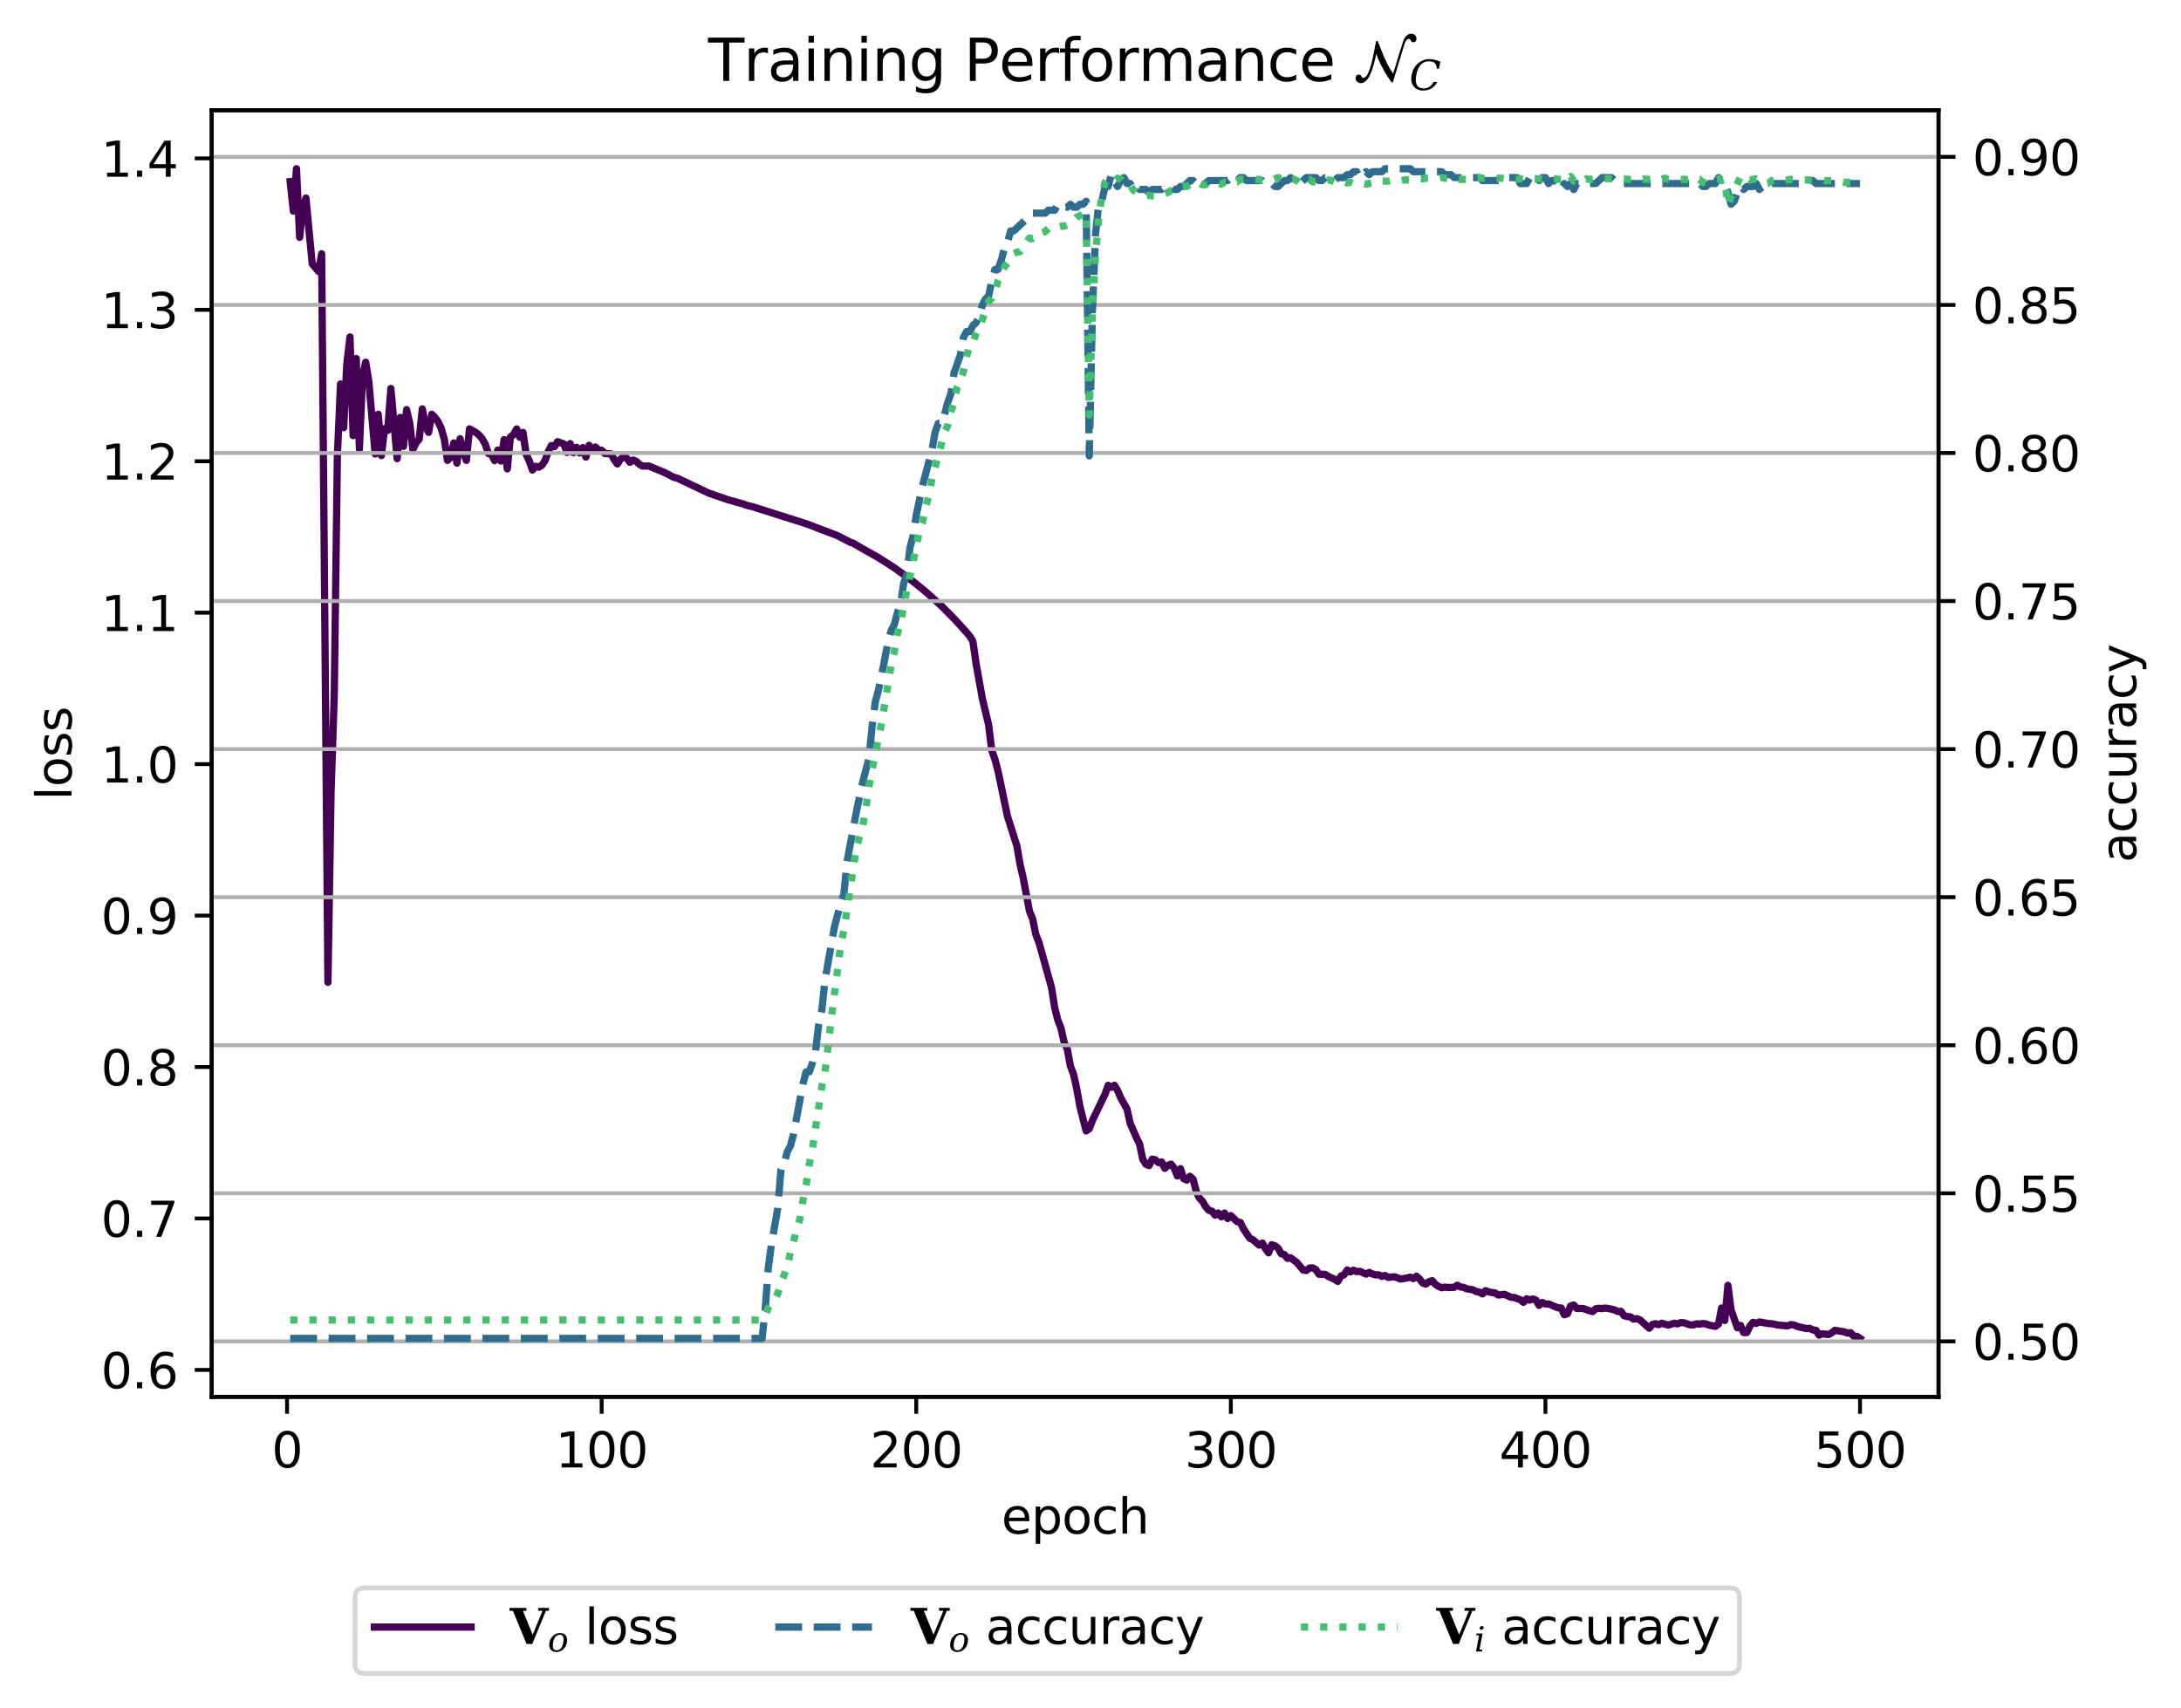 <?xml version="1.0" encoding="utf-8" standalone="no"?>
<!DOCTYPE svg PUBLIC "-//W3C//DTD SVG 1.1//EN"
  "http://www.w3.org/Graphics/SVG/1.1/DTD/svg11.dtd">
<svg xmlns:xlink="http://www.w3.org/1999/xlink" width="451.045pt" height="353.32pt" viewBox="0 0 451.045 353.32" xmlns="http://www.w3.org/2000/svg" version="1.1">
 <defs>
  <style type="text/css">*{stroke-linejoin: round; stroke-linecap: butt}</style>
 </defs>
 <g id="figure_1">
  <g id="patch_1">
   <path d="M 0 353.32 
L 451.045 353.32 
L 451.045 -0 
L 0 -0 
z
" style="fill: #ffffff"/>
  </g>
  <g id="axes_1">
   <g id="patch_2">
    <path d="M 43.781 288.912 
L 400.901 288.912 
L 400.901 22.8 
L 43.781 22.8 
z
" style="fill: #ffffff"/>
   </g>
   <g id="matplotlib.axis_1">
    <g id="xtick_1">
     <g id="line2d_1">
      <defs>
       <path id="mbaf40a5393" d="M 0 0 
L 0 3.5 
" style="stroke: #000000; stroke-width: 0.8"/>
      </defs>
      <g>
       <use xlink:href="#mbaf40a5393" x="59.363" y="288.912" style="stroke: #000000; stroke-width: 0.8"/>
      </g>
     </g>
     <g id="text_1">
      <!-- 0 -->
      <g transform="translate(56.182 303.51) scale(0.1 -0.1)">
       <defs>
        <path id="DejaVuSans-30" d="M 2034 4250 
Q 1547 4250 1301 3770 
Q 1056 3291 1056 2328 
Q 1056 1369 1301 889 
Q 1547 409 2034 409 
Q 2525 409 2770 889 
Q 3016 1369 3016 2328 
Q 3016 3291 2770 3770 
Q 2525 4250 2034 4250 
z
M 2034 4750 
Q 2819 4750 3233 4129 
Q 3647 3509 3647 2328 
Q 3647 1150 3233 529 
Q 2819 -91 2034 -91 
Q 1250 -91 836 529 
Q 422 1150 422 2328 
Q 422 3509 836 4129 
Q 1250 4750 2034 4750 
z
" transform="scale(0.016)"/>
       </defs>
       <use xlink:href="#DejaVuSans-30"/>
      </g>
     </g>
    </g>
    <g id="xtick_2">
     <g id="line2d_2">
      <g>
       <use xlink:href="#mbaf40a5393" x="124.424" y="288.912" style="stroke: #000000; stroke-width: 0.8"/>
      </g>
     </g>
     <g id="text_2">
      <!-- 100 -->
      <g transform="translate(114.881 303.51) scale(0.1 -0.1)">
       <defs>
        <path id="DejaVuSans-31" d="M 794 531 
L 1825 531 
L 1825 4091 
L 703 3866 
L 703 4441 
L 1819 4666 
L 2450 4666 
L 2450 531 
L 3481 531 
L 3481 0 
L 794 0 
L 794 531 
z
" transform="scale(0.016)"/>
       </defs>
       <use xlink:href="#DejaVuSans-31"/>
       <use xlink:href="#DejaVuSans-30" x="63.623"/>
       <use xlink:href="#DejaVuSans-30" x="127.246"/>
      </g>
     </g>
    </g>
    <g id="xtick_3">
     <g id="line2d_3">
      <g>
       <use xlink:href="#mbaf40a5393" x="189.485" y="288.912" style="stroke: #000000; stroke-width: 0.8"/>
      </g>
     </g>
     <g id="text_3">
      <!-- 200 -->
      <g transform="translate(179.942 303.51) scale(0.1 -0.1)">
       <defs>
        <path id="DejaVuSans-32" d="M 1228 531 
L 3431 531 
L 3431 0 
L 469 0 
L 469 531 
Q 828 903 1448 1529 
Q 2069 2156 2228 2338 
Q 2531 2678 2651 2914 
Q 2772 3150 2772 3378 
Q 2772 3750 2511 3984 
Q 2250 4219 1831 4219 
Q 1534 4219 1204 4116 
Q 875 4013 500 3803 
L 500 4441 
Q 881 4594 1212 4672 
Q 1544 4750 1819 4750 
Q 2544 4750 2975 4387 
Q 3406 4025 3406 3419 
Q 3406 3131 3298 2873 
Q 3191 2616 2906 2266 
Q 2828 2175 2409 1742 
Q 1991 1309 1228 531 
z
" transform="scale(0.016)"/>
       </defs>
       <use xlink:href="#DejaVuSans-32"/>
       <use xlink:href="#DejaVuSans-30" x="63.623"/>
       <use xlink:href="#DejaVuSans-30" x="127.246"/>
      </g>
     </g>
    </g>
    <g id="xtick_4">
     <g id="line2d_4">
      <g>
       <use xlink:href="#mbaf40a5393" x="254.546" y="288.912" style="stroke: #000000; stroke-width: 0.8"/>
      </g>
     </g>
     <g id="text_4">
      <!-- 300 -->
      <g transform="translate(245.003 303.51) scale(0.1 -0.1)">
       <defs>
        <path id="DejaVuSans-33" d="M 2597 2516 
Q 3050 2419 3304 2112 
Q 3559 1806 3559 1356 
Q 3559 666 3084 287 
Q 2609 -91 1734 -91 
Q 1441 -91 1130 -33 
Q 819 25 488 141 
L 488 750 
Q 750 597 1062 519 
Q 1375 441 1716 441 
Q 2309 441 2620 675 
Q 2931 909 2931 1356 
Q 2931 1769 2642 2001 
Q 2353 2234 1838 2234 
L 1294 2234 
L 1294 2753 
L 1863 2753 
Q 2328 2753 2575 2939 
Q 2822 3125 2822 3475 
Q 2822 3834 2567 4026 
Q 2313 4219 1838 4219 
Q 1578 4219 1281 4162 
Q 984 4106 628 3988 
L 628 4550 
Q 988 4650 1302 4700 
Q 1616 4750 1894 4750 
Q 2613 4750 3031 4423 
Q 3450 4097 3450 3541 
Q 3450 3153 3228 2886 
Q 3006 2619 2597 2516 
z
" transform="scale(0.016)"/>
       </defs>
       <use xlink:href="#DejaVuSans-33"/>
       <use xlink:href="#DejaVuSans-30" x="63.623"/>
       <use xlink:href="#DejaVuSans-30" x="127.246"/>
      </g>
     </g>
    </g>
    <g id="xtick_5">
     <g id="line2d_5">
      <g>
       <use xlink:href="#mbaf40a5393" x="319.607" y="288.912" style="stroke: #000000; stroke-width: 0.8"/>
      </g>
     </g>
     <g id="text_5">
      <!-- 400 -->
      <g transform="translate(310.064 303.51) scale(0.1 -0.1)">
       <defs>
        <path id="DejaVuSans-34" d="M 2419 4116 
L 825 1625 
L 2419 1625 
L 2419 4116 
z
M 2253 4666 
L 3047 4666 
L 3047 1625 
L 3713 1625 
L 3713 1100 
L 3047 1100 
L 3047 0 
L 2419 0 
L 2419 1100 
L 313 1100 
L 313 1709 
L 2253 4666 
z
" transform="scale(0.016)"/>
       </defs>
       <use xlink:href="#DejaVuSans-34"/>
       <use xlink:href="#DejaVuSans-30" x="63.623"/>
       <use xlink:href="#DejaVuSans-30" x="127.246"/>
      </g>
     </g>
    </g>
    <g id="xtick_6">
     <g id="line2d_6">
      <g>
       <use xlink:href="#mbaf40a5393" x="384.669" y="288.912" style="stroke: #000000; stroke-width: 0.8"/>
      </g>
     </g>
     <g id="text_6">
      <!-- 500 -->
      <g transform="translate(375.125 303.51) scale(0.1 -0.1)">
       <defs>
        <path id="DejaVuSans-35" d="M 691 4666 
L 3169 4666 
L 3169 4134 
L 1269 4134 
L 1269 2991 
Q 1406 3038 1543 3061 
Q 1681 3084 1819 3084 
Q 2600 3084 3056 2656 
Q 3513 2228 3513 1497 
Q 3513 744 3044 326 
Q 2575 -91 1722 -91 
Q 1428 -91 1123 -41 
Q 819 9 494 109 
L 494 744 
Q 775 591 1075 516 
Q 1375 441 1709 441 
Q 2250 441 2565 725 
Q 2881 1009 2881 1497 
Q 2881 1984 2565 2268 
Q 2250 2553 1709 2553 
Q 1456 2553 1204 2497 
Q 953 2441 691 2322 
L 691 4666 
z
" transform="scale(0.016)"/>
       </defs>
       <use xlink:href="#DejaVuSans-35"/>
       <use xlink:href="#DejaVuSans-30" x="63.623"/>
       <use xlink:href="#DejaVuSans-30" x="127.246"/>
      </g>
     </g>
    </g>
    <g id="text_7">
     <!-- epoch -->
     <g transform="translate(207.113 317.189) scale(0.1 -0.1)">
      <defs>
       <path id="DejaVuSans-65" d="M 3597 1894 
L 3597 1613 
L 953 1613 
Q 991 1019 1311 708 
Q 1631 397 2203 397 
Q 2534 397 2845 478 
Q 3156 559 3463 722 
L 3463 178 
Q 3153 47 2828 -22 
Q 2503 -91 2169 -91 
Q 1331 -91 842 396 
Q 353 884 353 1716 
Q 353 2575 817 3079 
Q 1281 3584 2069 3584 
Q 2775 3584 3186 3129 
Q 3597 2675 3597 1894 
z
M 3022 2063 
Q 3016 2534 2758 2815 
Q 2500 3097 2075 3097 
Q 1594 3097 1305 2825 
Q 1016 2553 972 2059 
L 3022 2063 
z
" transform="scale(0.016)"/>
       <path id="DejaVuSans-70" d="M 1159 525 
L 1159 -1331 
L 581 -1331 
L 581 3500 
L 1159 3500 
L 1159 2969 
Q 1341 3281 1617 3432 
Q 1894 3584 2278 3584 
Q 2916 3584 3314 3078 
Q 3713 2572 3713 1747 
Q 3713 922 3314 415 
Q 2916 -91 2278 -91 
Q 1894 -91 1617 61 
Q 1341 213 1159 525 
z
M 3116 1747 
Q 3116 2381 2855 2742 
Q 2594 3103 2138 3103 
Q 1681 3103 1420 2742 
Q 1159 2381 1159 1747 
Q 1159 1113 1420 752 
Q 1681 391 2138 391 
Q 2594 391 2855 752 
Q 3116 1113 3116 1747 
z
" transform="scale(0.016)"/>
       <path id="DejaVuSans-6f" d="M 1959 3097 
Q 1497 3097 1228 2736 
Q 959 2375 959 1747 
Q 959 1119 1226 758 
Q 1494 397 1959 397 
Q 2419 397 2687 759 
Q 2956 1122 2956 1747 
Q 2956 2369 2687 2733 
Q 2419 3097 1959 3097 
z
M 1959 3584 
Q 2709 3584 3137 3096 
Q 3566 2609 3566 1747 
Q 3566 888 3137 398 
Q 2709 -91 1959 -91 
Q 1206 -91 779 398 
Q 353 888 353 1747 
Q 353 2609 779 3096 
Q 1206 3584 1959 3584 
z
" transform="scale(0.016)"/>
       <path id="DejaVuSans-63" d="M 3122 3366 
L 3122 2828 
Q 2878 2963 2633 3030 
Q 2388 3097 2138 3097 
Q 1578 3097 1268 2742 
Q 959 2388 959 1747 
Q 959 1106 1268 751 
Q 1578 397 2138 397 
Q 2388 397 2633 464 
Q 2878 531 3122 666 
L 3122 134 
Q 2881 22 2623 -34 
Q 2366 -91 2075 -91 
Q 1284 -91 818 406 
Q 353 903 353 1747 
Q 353 2603 823 3093 
Q 1294 3584 2113 3584 
Q 2378 3584 2631 3529 
Q 2884 3475 3122 3366 
z
" transform="scale(0.016)"/>
       <path id="DejaVuSans-68" d="M 3513 2113 
L 3513 0 
L 2938 0 
L 2938 2094 
Q 2938 2591 2744 2837 
Q 2550 3084 2163 3084 
Q 1697 3084 1428 2787 
Q 1159 2491 1159 1978 
L 1159 0 
L 581 0 
L 581 4863 
L 1159 4863 
L 1159 2956 
Q 1366 3272 1645 3428 
Q 1925 3584 2291 3584 
Q 2894 3584 3203 3211 
Q 3513 2838 3513 2113 
z
" transform="scale(0.016)"/>
      </defs>
      <use xlink:href="#DejaVuSans-65"/>
      <use xlink:href="#DejaVuSans-70" x="61.523"/>
      <use xlink:href="#DejaVuSans-6f" x="125"/>
      <use xlink:href="#DejaVuSans-63" x="186.182"/>
      <use xlink:href="#DejaVuSans-68" x="241.162"/>
     </g>
    </g>
   </g>
   <g id="matplotlib.axis_2">
    <g id="ytick_1">
     <g id="line2d_7">
      <defs>
       <path id="m3d842f8df8" d="M 0 0 
L -3.5 0 
" style="stroke: #000000; stroke-width: 0.8"/>
      </defs>
      <g>
       <use xlink:href="#m3d842f8df8" x="43.781" y="283.332" style="stroke: #000000; stroke-width: 0.8"/>
      </g>
     </g>
     <g id="text_8">
      <!-- 0.6 -->
      <g transform="translate(20.878 287.132) scale(0.1 -0.1)">
       <defs>
        <path id="DejaVuSans-2e" d="M 684 794 
L 1344 794 
L 1344 0 
L 684 0 
L 684 794 
z
" transform="scale(0.016)"/>
        <path id="DejaVuSans-36" d="M 2113 2584 
Q 1688 2584 1439 2293 
Q 1191 2003 1191 1497 
Q 1191 994 1439 701 
Q 1688 409 2113 409 
Q 2538 409 2786 701 
Q 3034 994 3034 1497 
Q 3034 2003 2786 2293 
Q 2538 2584 2113 2584 
z
M 3366 4563 
L 3366 3988 
Q 3128 4100 2886 4159 
Q 2644 4219 2406 4219 
Q 1781 4219 1451 3797 
Q 1122 3375 1075 2522 
Q 1259 2794 1537 2939 
Q 1816 3084 2150 3084 
Q 2853 3084 3261 2657 
Q 3669 2231 3669 1497 
Q 3669 778 3244 343 
Q 2819 -91 2113 -91 
Q 1303 -91 875 529 
Q 447 1150 447 2328 
Q 447 3434 972 4092 
Q 1497 4750 2381 4750 
Q 2619 4750 2861 4703 
Q 3103 4656 3366 4563 
z
" transform="scale(0.016)"/>
       </defs>
       <use xlink:href="#DejaVuSans-30"/>
       <use xlink:href="#DejaVuSans-2e" x="63.623"/>
       <use xlink:href="#DejaVuSans-36" x="95.41"/>
      </g>
     </g>
    </g>
    <g id="ytick_2">
     <g id="line2d_8">
      <g>
       <use xlink:href="#m3d842f8df8" x="43.781" y="252.01" style="stroke: #000000; stroke-width: 0.8"/>
      </g>
     </g>
     <g id="text_9">
      <!-- 0.7 -->
      <g transform="translate(20.878 255.809) scale(0.1 -0.1)">
       <defs>
        <path id="DejaVuSans-37" d="M 525 4666 
L 3525 4666 
L 3525 4397 
L 1831 0 
L 1172 0 
L 2766 4134 
L 525 4134 
L 525 4666 
z
" transform="scale(0.016)"/>
       </defs>
       <use xlink:href="#DejaVuSans-30"/>
       <use xlink:href="#DejaVuSans-2e" x="63.623"/>
       <use xlink:href="#DejaVuSans-37" x="95.41"/>
      </g>
     </g>
    </g>
    <g id="ytick_3">
     <g id="line2d_9">
      <g>
       <use xlink:href="#m3d842f8df8" x="43.781" y="220.688" style="stroke: #000000; stroke-width: 0.8"/>
      </g>
     </g>
     <g id="text_10">
      <!-- 0.8 -->
      <g transform="translate(20.878 224.487) scale(0.1 -0.1)">
       <defs>
        <path id="DejaVuSans-38" d="M 2034 2216 
Q 1584 2216 1326 1975 
Q 1069 1734 1069 1313 
Q 1069 891 1326 650 
Q 1584 409 2034 409 
Q 2484 409 2743 651 
Q 3003 894 3003 1313 
Q 3003 1734 2745 1975 
Q 2488 2216 2034 2216 
z
M 1403 2484 
Q 997 2584 770 2862 
Q 544 3141 544 3541 
Q 544 4100 942 4425 
Q 1341 4750 2034 4750 
Q 2731 4750 3128 4425 
Q 3525 4100 3525 3541 
Q 3525 3141 3298 2862 
Q 3072 2584 2669 2484 
Q 3125 2378 3379 2068 
Q 3634 1759 3634 1313 
Q 3634 634 3220 271 
Q 2806 -91 2034 -91 
Q 1263 -91 848 271 
Q 434 634 434 1313 
Q 434 1759 690 2068 
Q 947 2378 1403 2484 
z
M 1172 3481 
Q 1172 3119 1398 2916 
Q 1625 2713 2034 2713 
Q 2441 2713 2670 2916 
Q 2900 3119 2900 3481 
Q 2900 3844 2670 4047 
Q 2441 4250 2034 4250 
Q 1625 4250 1398 4047 
Q 1172 3844 1172 3481 
z
" transform="scale(0.016)"/>
       </defs>
       <use xlink:href="#DejaVuSans-30"/>
       <use xlink:href="#DejaVuSans-2e" x="63.623"/>
       <use xlink:href="#DejaVuSans-38" x="95.41"/>
      </g>
     </g>
    </g>
    <g id="ytick_4">
     <g id="line2d_10">
      <g>
       <use xlink:href="#m3d842f8df8" x="43.781" y="189.365" style="stroke: #000000; stroke-width: 0.8"/>
      </g>
     </g>
     <g id="text_11">
      <!-- 0.9 -->
      <g transform="translate(20.878 193.164) scale(0.1 -0.1)">
       <defs>
        <path id="DejaVuSans-39" d="M 703 97 
L 703 672 
Q 941 559 1184 500 
Q 1428 441 1663 441 
Q 2288 441 2617 861 
Q 2947 1281 2994 2138 
Q 2813 1869 2534 1725 
Q 2256 1581 1919 1581 
Q 1219 1581 811 2004 
Q 403 2428 403 3163 
Q 403 3881 828 4315 
Q 1253 4750 1959 4750 
Q 2769 4750 3195 4129 
Q 3622 3509 3622 2328 
Q 3622 1225 3098 567 
Q 2575 -91 1691 -91 
Q 1453 -91 1209 -44 
Q 966 3 703 97 
z
M 1959 2075 
Q 2384 2075 2632 2365 
Q 2881 2656 2881 3163 
Q 2881 3666 2632 3958 
Q 2384 4250 1959 4250 
Q 1534 4250 1286 3958 
Q 1038 3666 1038 3163 
Q 1038 2656 1286 2365 
Q 1534 2075 1959 2075 
z
" transform="scale(0.016)"/>
       </defs>
       <use xlink:href="#DejaVuSans-30"/>
       <use xlink:href="#DejaVuSans-2e" x="63.623"/>
       <use xlink:href="#DejaVuSans-39" x="95.41"/>
      </g>
     </g>
    </g>
    <g id="ytick_5">
     <g id="line2d_11">
      <g>
       <use xlink:href="#m3d842f8df8" x="43.781" y="158.043" style="stroke: #000000; stroke-width: 0.8"/>
      </g>
     </g>
     <g id="text_12">
      <!-- 1.0 -->
      <g transform="translate(20.878 161.842) scale(0.1 -0.1)">
       <use xlink:href="#DejaVuSans-31"/>
       <use xlink:href="#DejaVuSans-2e" x="63.623"/>
       <use xlink:href="#DejaVuSans-30" x="95.41"/>
      </g>
     </g>
    </g>
    <g id="ytick_6">
     <g id="line2d_12">
      <g>
       <use xlink:href="#m3d842f8df8" x="43.781" y="126.72" style="stroke: #000000; stroke-width: 0.8"/>
      </g>
     </g>
     <g id="text_13">
      <!-- 1.1 -->
      <g transform="translate(20.878 130.519) scale(0.1 -0.1)">
       <use xlink:href="#DejaVuSans-31"/>
       <use xlink:href="#DejaVuSans-2e" x="63.623"/>
       <use xlink:href="#DejaVuSans-31" x="95.41"/>
      </g>
     </g>
    </g>
    <g id="ytick_7">
     <g id="line2d_13">
      <g>
       <use xlink:href="#m3d842f8df8" x="43.781" y="95.398" style="stroke: #000000; stroke-width: 0.8"/>
      </g>
     </g>
     <g id="text_14">
      <!-- 1.2 -->
      <g transform="translate(20.878 99.197) scale(0.1 -0.1)">
       <use xlink:href="#DejaVuSans-31"/>
       <use xlink:href="#DejaVuSans-2e" x="63.623"/>
       <use xlink:href="#DejaVuSans-32" x="95.41"/>
      </g>
     </g>
    </g>
    <g id="ytick_8">
     <g id="line2d_14">
      <g>
       <use xlink:href="#m3d842f8df8" x="43.781" y="64.075" style="stroke: #000000; stroke-width: 0.8"/>
      </g>
     </g>
     <g id="text_15">
      <!-- 1.3 -->
      <g transform="translate(20.878 67.874) scale(0.1 -0.1)">
       <use xlink:href="#DejaVuSans-31"/>
       <use xlink:href="#DejaVuSans-2e" x="63.623"/>
       <use xlink:href="#DejaVuSans-33" x="95.41"/>
      </g>
     </g>
    </g>
    <g id="ytick_9">
     <g id="line2d_15">
      <g>
       <use xlink:href="#m3d842f8df8" x="43.781" y="32.753" style="stroke: #000000; stroke-width: 0.8"/>
      </g>
     </g>
     <g id="text_16">
      <!-- 1.4 -->
      <g transform="translate(20.878 36.552) scale(0.1 -0.1)">
       <use xlink:href="#DejaVuSans-31"/>
       <use xlink:href="#DejaVuSans-2e" x="63.623"/>
       <use xlink:href="#DejaVuSans-34" x="95.41"/>
      </g>
     </g>
    </g>
    <g id="text_17">
     <!-- loss -->
     <g transform="translate(14.798 165.514) rotate(-90) scale(0.1 -0.1)">
      <defs>
       <path id="DejaVuSans-6c" d="M 603 4863 
L 1178 4863 
L 1178 0 
L 603 0 
L 603 4863 
z
" transform="scale(0.016)"/>
       <path id="DejaVuSans-73" d="M 2834 3397 
L 2834 2853 
Q 2591 2978 2328 3040 
Q 2066 3103 1784 3103 
Q 1356 3103 1142 2972 
Q 928 2841 928 2578 
Q 928 2378 1081 2264 
Q 1234 2150 1697 2047 
L 1894 2003 
Q 2506 1872 2764 1633 
Q 3022 1394 3022 966 
Q 3022 478 2636 193 
Q 2250 -91 1575 -91 
Q 1294 -91 989 -36 
Q 684 19 347 128 
L 347 722 
Q 666 556 975 473 
Q 1284 391 1588 391 
Q 1994 391 2212 530 
Q 2431 669 2431 922 
Q 2431 1156 2273 1281 
Q 2116 1406 1581 1522 
L 1381 1569 
Q 847 1681 609 1914 
Q 372 2147 372 2553 
Q 372 3047 722 3315 
Q 1072 3584 1716 3584 
Q 2034 3584 2315 3537 
Q 2597 3491 2834 3397 
z
" transform="scale(0.016)"/>
      </defs>
      <use xlink:href="#DejaVuSans-6c"/>
      <use xlink:href="#DejaVuSans-6f" x="27.783"/>
      <use xlink:href="#DejaVuSans-73" x="88.965"/>
      <use xlink:href="#DejaVuSans-73" x="141.064"/>
     </g>
    </g>
   </g>
   <g id="line2d_16">
    <path d="M 60.014 37.566 
L 60.665 43.665 
L 61.315 34.896 
L 61.966 49.097 
L 62.616 43.256 
L 63.267 40.953 
L 64.568 54.556 
L 65.869 56.139 
L 66.52 52.485 
L 67.821 203.163 
L 68.472 163.58 
L 69.123 143.986 
L 69.773 94.175 
L 70.424 79.419 
L 71.074 88.457 
L 71.725 75.306 
L 72.376 69.691 
L 73.026 90.098 
L 73.677 74.161 
L 74.327 92.866 
L 74.978 77.72 
L 75.629 74.91 
L 76.279 78.868 
L 77.58 93.895 
L 78.231 85.676 
L 78.882 94.212 
L 79.532 88.634 
L 80.183 89.026 
L 80.834 80.347 
L 82.135 94.862 
L 82.785 86.328 
L 83.436 92.33 
L 84.087 84.724 
L 84.737 87.544 
L 85.388 92.988 
L 86.038 91.596 
L 86.689 90.846 
L 87.34 84.563 
L 87.99 88.237 
L 88.641 89.425 
L 89.291 85.685 
L 89.942 86.32 
L 90.593 87.21 
L 91.243 88.569 
L 91.894 90.901 
L 92.544 95.225 
L 93.195 94.549 
L 93.846 91.603 
L 94.496 95.786 
L 95.147 90.739 
L 95.798 93.486 
L 96.448 95.225 
L 97.099 88.697 
L 98.4 89.444 
L 99.051 89.967 
L 99.701 90.717 
L 100.352 91.861 
L 101.002 93.786 
L 101.653 94.034 
L 102.304 95.271 
L 102.954 93.071 
L 103.605 95.356 
L 104.255 90.923 
L 104.906 96.976 
L 105.557 90.377 
L 106.207 89.888 
L 106.858 88.716 
L 107.509 90.434 
L 108.159 89.436 
L 108.81 93.977 
L 109.46 95.31 
L 110.111 97.218 
L 110.762 96.434 
L 111.412 96.629 
L 112.063 96.227 
L 112.713 95.274 
L 113.364 93.439 
L 114.015 92.154 
L 114.665 92.373 
L 115.316 91.351 
L 116.617 91.817 
L 117.268 93.591 
L 117.918 91.742 
L 118.569 93.647 
L 119.22 92.514 
L 119.87 93.695 
L 120.521 92.576 
L 121.171 94.538 
L 121.822 92.112 
L 122.473 93.163 
L 123.123 92.46 
L 123.774 93.036 
L 124.424 93.126 
L 125.075 93.794 
L 126.376 93.877 
L 127.027 95.088 
L 127.677 95.957 
L 128.328 94.948 
L 128.979 94.485 
L 129.629 94.762 
L 130.28 95.615 
L 130.931 95.15 
L 131.581 95.405 
L 132.232 96.02 
L 132.882 96.392 
L 134.184 96.392 
L 137.437 97.726 
L 139.388 98.746 
L 140.039 98.879 
L 144.593 101.048 
L 146.545 101.975 
L 150.449 103.327 
L 152.401 103.872 
L 153.702 104.23 
L 154.352 104.49 
L 155.654 104.81 
L 166.714 108.313 
L 173.22 110.795 
L 175.823 112.147 
L 176.473 112.351 
L 177.774 113.138 
L 181.678 115.339 
L 184.931 117.424 
L 188.184 119.754 
L 191.437 122.379 
L 194.69 125.318 
L 197.293 127.934 
L 199.895 130.797 
L 200.546 131.562 
L 201.196 132.645 
L 201.847 137.17 
L 203.148 144.437 
L 204.449 149.895 
L 205.1 155.183 
L 205.751 157.021 
L 206.401 159.506 
L 208.353 168.816 
L 210.305 174.988 
L 210.956 178.771 
L 211.606 181.579 
L 212.907 188.467 
L 213.558 190.079 
L 214.209 193.26 
L 214.859 194.912 
L 217.462 204.238 
L 218.112 208.386 
L 218.763 210.985 
L 219.414 212.63 
L 220.064 215.562 
L 220.715 216.944 
L 221.365 220.498 
L 222.016 222.19 
L 222.667 225.137 
L 223.317 228.763 
L 224.618 233.907 
L 225.269 233.463 
L 225.92 231.742 
L 228.522 226.325 
L 229.173 224.474 
L 229.823 224.883 
L 230.474 224.462 
L 231.124 225.544 
L 231.775 227.068 
L 233.076 229.373 
L 233.727 232.33 
L 235.028 235.309 
L 235.679 236.638 
L 236.329 239.753 
L 236.98 240.806 
L 237.631 241.079 
L 238.281 239.744 
L 238.932 239.869 
L 239.582 240.457 
L 240.233 240.318 
L 240.884 241.65 
L 241.534 241.004 
L 242.185 240.778 
L 242.835 241.617 
L 243.486 243.211 
L 244.137 241.703 
L 244.787 243.789 
L 245.438 244.081 
L 246.089 243.289 
L 246.739 243.89 
L 247.39 246.404 
L 248.04 247.785 
L 248.691 248.464 
L 249.342 249.582 
L 249.992 250.339 
L 250.643 250.493 
L 251.293 251.333 
L 251.944 250.878 
L 252.595 251.68 
L 253.245 250.892 
L 253.896 252.026 
L 254.546 251.42 
L 255.848 252.674 
L 256.498 252.819 
L 257.149 254.141 
L 258.45 256.104 
L 259.101 256.399 
L 260.402 257.518 
L 261.053 257.09 
L 261.703 258.252 
L 262.354 259.123 
L 263.004 257.445 
L 263.655 257.655 
L 264.306 258.149 
L 264.956 259.294 
L 265.607 259.475 
L 266.257 260.261 
L 266.908 260.15 
L 268.209 261.126 
L 269.51 262.683 
L 270.161 262.762 
L 270.812 262.256 
L 271.462 262.231 
L 272.113 262.584 
L 272.764 263.536 
L 274.065 263.577 
L 274.715 263.998 
L 276.017 264.604 
L 276.667 265.033 
L 277.318 263.924 
L 277.968 263.649 
L 278.619 262.676 
L 279.27 263.057 
L 279.92 262.707 
L 280.571 263.003 
L 281.221 262.941 
L 282.523 263.52 
L 283.173 263.18 
L 283.824 263.491 
L 284.475 263.673 
L 285.125 263.668 
L 285.776 263.995 
L 286.426 263.79 
L 287.077 264.205 
L 288.378 264.065 
L 289.679 264.541 
L 290.981 264.309 
L 291.631 264.155 
L 292.282 264.452 
L 292.932 263.956 
L 293.583 264.54 
L 294.234 265.345 
L 294.884 265.589 
L 295.535 265.065 
L 296.186 264.877 
L 296.836 265.631 
L 297.487 266.051 
L 298.137 266.335 
L 298.788 266.207 
L 299.439 266.291 
L 300.74 266.249 
L 301.39 265.811 
L 302.041 266.184 
L 302.692 266.261 
L 303.342 266.568 
L 304.643 266.765 
L 305.294 267.133 
L 305.945 267.224 
L 306.595 267.608 
L 307.246 266.943 
L 307.897 267.217 
L 309.198 267.419 
L 309.848 267.837 
L 311.15 267.704 
L 312.451 268.301 
L 313.101 268.355 
L 314.403 268.808 
L 315.053 269.349 
L 315.704 268.628 
L 316.354 268.891 
L 317.005 268.658 
L 317.656 268.919 
L 318.306 269.986 
L 318.957 269.392 
L 319.607 269.708 
L 320.258 269.695 
L 322.21 270.493 
L 322.861 270.521 
L 323.511 271.919 
L 324.162 271.7 
L 324.812 270.107 
L 325.463 269.924 
L 326.114 270.626 
L 327.415 270.627 
L 328.716 271.107 
L 329.367 271.262 
L 330.017 270.684 
L 330.668 270.586 
L 331.318 270.652 
L 331.969 270.534 
L 333.27 270.757 
L 333.921 270.934 
L 334.572 271.258 
L 335.222 271.215 
L 335.873 272.122 
L 336.523 272.298 
L 337.174 272.348 
L 337.825 272.824 
L 338.475 272.735 
L 339.126 272.962 
L 341.078 274.707 
L 341.728 273.926 
L 342.379 273.776 
L 343.029 273.977 
L 343.68 273.679 
L 344.981 274.071 
L 346.283 273.678 
L 346.933 273.813 
L 347.584 273.543 
L 348.234 273.575 
L 349.536 274.025 
L 350.186 274.031 
L 350.837 273.797 
L 351.487 273.862 
L 352.138 273.737 
L 352.789 273.825 
L 353.439 274.063 
L 354.74 274.325 
L 355.391 273.864 
L 356.042 270.517 
L 356.692 273.109 
L 357.343 265.832 
L 357.993 270.909 
L 359.295 274.606 
L 359.945 274.129 
L 360.596 275.609 
L 361.247 275.612 
L 361.897 274.281 
L 362.548 273.498 
L 363.198 273.708 
L 363.849 273.416 
L 365.801 273.755 
L 366.451 273.779 
L 367.753 274.065 
L 369.704 274.22 
L 370.355 273.967 
L 371.006 274.033 
L 371.656 274.347 
L 373.608 274.781 
L 374.259 274.736 
L 374.909 275.071 
L 375.56 275.14 
L 376.211 276.14 
L 376.861 275.865 
L 378.162 276.017 
L 378.813 275.671 
L 379.464 275.143 
L 381.415 275.465 
L 382.066 275.718 
L 382.717 275.644 
L 383.367 276.366 
L 384.018 276.388 
L 384.669 276.816 
L 384.669 276.816 
" clip-path="url(#p61f1bbc1a5)" style="fill: none; stroke: #440154; stroke-width: 1.5; stroke-linecap: square"/>
   </g>
   <g id="patch_3">
    <path d="M 43.781 288.912 
L 43.781 22.8 
" style="fill: none; stroke: #000000; stroke-width: 0.8; stroke-linejoin: miter; stroke-linecap: square"/>
   </g>
   <g id="patch_4">
    <path d="M 400.901 288.912 
L 400.901 22.8 
" style="fill: none; stroke: #000000; stroke-width: 0.8; stroke-linejoin: miter; stroke-linecap: square"/>
   </g>
   <g id="patch_5">
    <path d="M 43.781 288.912 
L 400.901 288.912 
" style="fill: none; stroke: #000000; stroke-width: 0.8; stroke-linejoin: miter; stroke-linecap: square"/>
   </g>
   <g id="patch_6">
    <path d="M 43.781 22.8 
L 400.901 22.8 
" style="fill: none; stroke: #000000; stroke-width: 0.8; stroke-linejoin: miter; stroke-linecap: square"/>
   </g>
   <g id="text_18">
    <!-- Training Performance $\mathcal{N}_C$ -->
    <g transform="translate(146.441 16.8) scale(0.12 -0.12)">
     <defs>
      <path id="DejaVuSans-54" d="M -19 4666 
L 3928 4666 
L 3928 4134 
L 2272 4134 
L 2272 0 
L 1638 0 
L 1638 4134 
L -19 4134 
L -19 4666 
z
" transform="scale(0.016)"/>
      <path id="DejaVuSans-72" d="M 2631 2963 
Q 2534 3019 2420 3045 
Q 2306 3072 2169 3072 
Q 1681 3072 1420 2755 
Q 1159 2438 1159 1844 
L 1159 0 
L 581 0 
L 581 3500 
L 1159 3500 
L 1159 2956 
Q 1341 3275 1631 3429 
Q 1922 3584 2338 3584 
Q 2397 3584 2469 3576 
Q 2541 3569 2628 3553 
L 2631 2963 
z
" transform="scale(0.016)"/>
      <path id="DejaVuSans-61" d="M 2194 1759 
Q 1497 1759 1228 1600 
Q 959 1441 959 1056 
Q 959 750 1161 570 
Q 1363 391 1709 391 
Q 2188 391 2477 730 
Q 2766 1069 2766 1631 
L 2766 1759 
L 2194 1759 
z
M 3341 1997 
L 3341 0 
L 2766 0 
L 2766 531 
Q 2569 213 2275 61 
Q 1981 -91 1556 -91 
Q 1019 -91 701 211 
Q 384 513 384 1019 
Q 384 1609 779 1909 
Q 1175 2209 1959 2209 
L 2766 2209 
L 2766 2266 
Q 2766 2663 2505 2880 
Q 2244 3097 1772 3097 
Q 1472 3097 1187 3025 
Q 903 2953 641 2809 
L 641 3341 
Q 956 3463 1253 3523 
Q 1550 3584 1831 3584 
Q 2591 3584 2966 3190 
Q 3341 2797 3341 1997 
z
" transform="scale(0.016)"/>
      <path id="DejaVuSans-69" d="M 603 3500 
L 1178 3500 
L 1178 0 
L 603 0 
L 603 3500 
z
M 603 4863 
L 1178 4863 
L 1178 4134 
L 603 4134 
L 603 4863 
z
" transform="scale(0.016)"/>
      <path id="DejaVuSans-6e" d="M 3513 2113 
L 3513 0 
L 2938 0 
L 2938 2094 
Q 2938 2591 2744 2837 
Q 2550 3084 2163 3084 
Q 1697 3084 1428 2787 
Q 1159 2491 1159 1978 
L 1159 0 
L 581 0 
L 581 3500 
L 1159 3500 
L 1159 2956 
Q 1366 3272 1645 3428 
Q 1925 3584 2291 3584 
Q 2894 3584 3203 3211 
Q 3513 2838 3513 2113 
z
" transform="scale(0.016)"/>
      <path id="DejaVuSans-67" d="M 2906 1791 
Q 2906 2416 2648 2759 
Q 2391 3103 1925 3103 
Q 1463 3103 1205 2759 
Q 947 2416 947 1791 
Q 947 1169 1205 825 
Q 1463 481 1925 481 
Q 2391 481 2648 825 
Q 2906 1169 2906 1791 
z
M 3481 434 
Q 3481 -459 3084 -895 
Q 2688 -1331 1869 -1331 
Q 1566 -1331 1297 -1286 
Q 1028 -1241 775 -1147 
L 775 -588 
Q 1028 -725 1275 -790 
Q 1522 -856 1778 -856 
Q 2344 -856 2625 -561 
Q 2906 -266 2906 331 
L 2906 616 
Q 2728 306 2450 153 
Q 2172 0 1784 0 
Q 1141 0 747 490 
Q 353 981 353 1791 
Q 353 2603 747 3093 
Q 1141 3584 1784 3584 
Q 2172 3584 2450 3431 
Q 2728 3278 2906 2969 
L 2906 3500 
L 3481 3500 
L 3481 434 
z
" transform="scale(0.016)"/>
      <path id="DejaVuSans-20" transform="scale(0.016)"/>
      <path id="DejaVuSans-50" d="M 1259 4147 
L 1259 2394 
L 2053 2394 
Q 2494 2394 2734 2622 
Q 2975 2850 2975 3272 
Q 2975 3691 2734 3919 
Q 2494 4147 2053 4147 
L 1259 4147 
z
M 628 4666 
L 2053 4666 
Q 2838 4666 3239 4311 
Q 3641 3956 3641 3272 
Q 3641 2581 3239 2228 
Q 2838 1875 2053 1875 
L 1259 1875 
L 1259 0 
L 628 0 
L 628 4666 
z
" transform="scale(0.016)"/>
      <path id="DejaVuSans-66" d="M 2375 4863 
L 2375 4384 
L 1825 4384 
Q 1516 4384 1395 4259 
Q 1275 4134 1275 3809 
L 1275 3500 
L 2222 3500 
L 2222 3053 
L 1275 3053 
L 1275 0 
L 697 0 
L 697 3053 
L 147 3053 
L 147 3500 
L 697 3500 
L 697 3744 
Q 697 4328 969 4595 
Q 1241 4863 1831 4863 
L 2375 4863 
z
" transform="scale(0.016)"/>
      <path id="DejaVuSans-6d" d="M 3328 2828 
Q 3544 3216 3844 3400 
Q 4144 3584 4550 3584 
Q 5097 3584 5394 3201 
Q 5691 2819 5691 2113 
L 5691 0 
L 5113 0 
L 5113 2094 
Q 5113 2597 4934 2840 
Q 4756 3084 4391 3084 
Q 3944 3084 3684 2787 
Q 3425 2491 3425 1978 
L 3425 0 
L 2847 0 
L 2847 2094 
Q 2847 2600 2669 2842 
Q 2491 3084 2119 3084 
Q 1678 3084 1418 2786 
Q 1159 2488 1159 1978 
L 1159 0 
L 581 0 
L 581 3500 
L 1159 3500 
L 1159 2956 
Q 1356 3278 1631 3431 
Q 1906 3584 2284 3584 
Q 2666 3584 2933 3390 
Q 3200 3197 3328 2828 
z
" transform="scale(0.016)"/>
      <path id="STIXNonUnicode-Italic-e23a" d="M 4294 800 
L 4301 800 
Q 5293 4070 5408 4378 
Q 5472 4538 5523 4614 
Q 5830 5088 6253 5088 
Q 6490 5088 6650 4931 
Q 6810 4774 6810 4550 
Q 6810 4378 6720 4272 
Q 6630 4166 6470 4166 
Q 6368 4166 6297 4224 
Q 6227 4282 6198 4349 
Q 6170 4416 6118 4473 
Q 6067 4531 6003 4531 
Q 5939 4531 5881 4508 
Q 5824 4486 5785 4457 
Q 5747 4429 5705 4371 
Q 5664 4314 5638 4275 
Q 5613 4237 5584 4163 
Q 5555 4090 5545 4058 
Q 5536 4026 5510 3952 
Q 5485 3878 5485 3866 
L 4262 -154 
L 4134 -154 
Q 3078 1280 2483 2893 
L 2470 2893 
Q 2406 2579 2358 2361 
Q 2310 2144 2214 1792 
Q 2118 1440 2028 1190 
Q 1939 941 1804 653 
Q 1670 365 1529 185 
Q 1389 6 1203 -115 
Q 1018 -237 813 -237 
Q 576 -237 416 -80 
Q 256 77 256 301 
Q 256 474 345 579 
Q 435 685 595 685 
Q 698 685 768 627 
Q 838 570 867 502 
Q 896 435 947 377 
Q 998 320 1062 320 
Q 1222 320 1369 480 
Q 1517 640 1638 928 
Q 1760 1216 1862 1542 
Q 1965 1869 2057 2288 
Q 2150 2707 2214 3033 
Q 2278 3360 2348 3741 
Q 2419 4122 2458 4294 
L 2630 4294 
Q 2682 4166 2874 3680 
Q 3066 3194 3142 3008 
Q 3219 2822 3392 2422 
Q 3565 2022 3683 1798 
Q 3802 1574 3968 1292 
Q 4134 1011 4294 800 
z
" transform="scale(0.016)"/>
      <path id="DejaVuSerif-Italic-43" d="M 4300 1234 
Q 3966 581 3414 245 
Q 2863 -91 2119 -91 
Q 1663 -91 1303 65 
Q 944 222 700 525 
Q 419 875 334 1320 
Q 250 1766 359 2328 
Q 572 3416 1330 4083 
Q 2088 4750 3116 4750 
Q 3497 4750 3908 4650 
Q 4319 4550 4775 4347 
L 4569 3272 
L 4216 3272 
Q 4213 3859 3919 4137 
Q 3625 4416 2997 4416 
Q 2250 4416 1762 3886 
Q 1275 3356 1075 2328 
Q 875 1303 1156 773 
Q 1438 244 2184 244 
Q 2706 244 3092 492 
Q 3478 741 3725 1234 
L 4300 1234 
z
" transform="scale(0.016)"/>
     </defs>
     <use xlink:href="#DejaVuSans-54" transform="translate(0 0.5)"/>
     <use xlink:href="#DejaVuSans-72" transform="translate(61.084 0.5)"/>
     <use xlink:href="#DejaVuSans-61" transform="translate(102.197 0.5)"/>
     <use xlink:href="#DejaVuSans-69" transform="translate(163.477 0.5)"/>
     <use xlink:href="#DejaVuSans-6e" transform="translate(191.26 0.5)"/>
     <use xlink:href="#DejaVuSans-69" transform="translate(254.639 0.5)"/>
     <use xlink:href="#DejaVuSans-6e" transform="translate(282.422 0.5)"/>
     <use xlink:href="#DejaVuSans-67" transform="translate(345.801 0.5)"/>
     <use xlink:href="#DejaVuSans-20" transform="translate(409.277 0.5)"/>
     <use xlink:href="#DejaVuSans-50" transform="translate(441.064 0.5)"/>
     <use xlink:href="#DejaVuSans-65" transform="translate(501.367 0.5)"/>
     <use xlink:href="#DejaVuSans-72" transform="translate(562.891 0.5)"/>
     <use xlink:href="#DejaVuSans-66" transform="translate(604.004 0.5)"/>
     <use xlink:href="#DejaVuSans-6f" transform="translate(639.209 0.5)"/>
     <use xlink:href="#DejaVuSans-72" transform="translate(700.391 0.5)"/>
     <use xlink:href="#DejaVuSans-6d" transform="translate(741.504 0.5)"/>
     <use xlink:href="#DejaVuSans-61" transform="translate(838.916 0.5)"/>
     <use xlink:href="#DejaVuSans-6e" transform="translate(900.195 0.5)"/>
     <use xlink:href="#DejaVuSans-63" transform="translate(963.574 0.5)"/>
     <use xlink:href="#DejaVuSans-65" transform="translate(1018.555 0.5)"/>
     <use xlink:href="#DejaVuSans-20" transform="translate(1080.078 0.5)"/>
     <use xlink:href="#STIXNonUnicode-Italic-e23a" transform="translate(1111.865 0.5)"/>
     <use xlink:href="#DejaVuSerif-Italic-43" transform="translate(1208.474 -15.072) scale(0.7)"/>
    </g>
   </g>
  </g>
  <g id="axes_2">
   <g id="matplotlib.axis_3">
    <g id="ytick_10">
     <g id="line2d_17">
      <path d="M 43.781 277.428 
L 400.901 277.428 
" clip-path="url(#p61f1bbc1a5)" style="fill: none; stroke: #b0b0b0; stroke-width: 0.8; stroke-linecap: square"/>
     </g>
     <g id="line2d_18">
      <defs>
       <path id="m203375aa60" d="M 0 0 
L 3.5 0 
" style="stroke: #000000; stroke-width: 0.8"/>
      </defs>
      <g>
       <use xlink:href="#m203375aa60" x="400.901" y="277.428" style="stroke: #000000; stroke-width: 0.8"/>
      </g>
     </g>
     <g id="text_19">
      <!-- 0.50 -->
      <g transform="translate(407.901 281.228) scale(0.1 -0.1)">
       <use xlink:href="#DejaVuSans-30"/>
       <use xlink:href="#DejaVuSans-2e" x="63.623"/>
       <use xlink:href="#DejaVuSans-35" x="95.41"/>
       <use xlink:href="#DejaVuSans-30" x="159.033"/>
      </g>
     </g>
    </g>
    <g id="ytick_11">
     <g id="line2d_19">
      <path d="M 43.781 246.806 
L 400.901 246.806 
" clip-path="url(#p61f1bbc1a5)" style="fill: none; stroke: #b0b0b0; stroke-width: 0.8; stroke-linecap: square"/>
     </g>
     <g id="line2d_20">
      <g>
       <use xlink:href="#m203375aa60" x="400.901" y="246.806" style="stroke: #000000; stroke-width: 0.8"/>
      </g>
     </g>
     <g id="text_20">
      <!-- 0.55 -->
      <g transform="translate(407.901 250.605) scale(0.1 -0.1)">
       <use xlink:href="#DejaVuSans-30"/>
       <use xlink:href="#DejaVuSans-2e" x="63.623"/>
       <use xlink:href="#DejaVuSans-35" x="95.41"/>
       <use xlink:href="#DejaVuSans-35" x="159.033"/>
      </g>
     </g>
    </g>
    <g id="ytick_12">
     <g id="line2d_21">
      <path d="M 43.781 216.183 
L 400.901 216.183 
" clip-path="url(#p61f1bbc1a5)" style="fill: none; stroke: #b0b0b0; stroke-width: 0.8; stroke-linecap: square"/>
     </g>
     <g id="line2d_22">
      <g>
       <use xlink:href="#m203375aa60" x="400.901" y="216.183" style="stroke: #000000; stroke-width: 0.8"/>
      </g>
     </g>
     <g id="text_21">
      <!-- 0.60 -->
      <g transform="translate(407.901 219.982) scale(0.1 -0.1)">
       <use xlink:href="#DejaVuSans-30"/>
       <use xlink:href="#DejaVuSans-2e" x="63.623"/>
       <use xlink:href="#DejaVuSans-36" x="95.41"/>
       <use xlink:href="#DejaVuSans-30" x="159.033"/>
      </g>
     </g>
    </g>
    <g id="ytick_13">
     <g id="line2d_23">
      <path d="M 43.781 185.56 
L 400.901 185.56 
" clip-path="url(#p61f1bbc1a5)" style="fill: none; stroke: #b0b0b0; stroke-width: 0.8; stroke-linecap: square"/>
     </g>
     <g id="line2d_24">
      <g>
       <use xlink:href="#m203375aa60" x="400.901" y="185.56" style="stroke: #000000; stroke-width: 0.8"/>
      </g>
     </g>
     <g id="text_22">
      <!-- 0.65 -->
      <g transform="translate(407.901 189.359) scale(0.1 -0.1)">
       <use xlink:href="#DejaVuSans-30"/>
       <use xlink:href="#DejaVuSans-2e" x="63.623"/>
       <use xlink:href="#DejaVuSans-36" x="95.41"/>
       <use xlink:href="#DejaVuSans-35" x="159.033"/>
      </g>
     </g>
    </g>
    <g id="ytick_14">
     <g id="line2d_25">
      <path d="M 43.781 154.937 
L 400.901 154.937 
" clip-path="url(#p61f1bbc1a5)" style="fill: none; stroke: #b0b0b0; stroke-width: 0.8; stroke-linecap: square"/>
     </g>
     <g id="line2d_26">
      <g>
       <use xlink:href="#m203375aa60" x="400.901" y="154.937" style="stroke: #000000; stroke-width: 0.8"/>
      </g>
     </g>
     <g id="text_23">
      <!-- 0.70 -->
      <g transform="translate(407.901 158.737) scale(0.1 -0.1)">
       <use xlink:href="#DejaVuSans-30"/>
       <use xlink:href="#DejaVuSans-2e" x="63.623"/>
       <use xlink:href="#DejaVuSans-37" x="95.41"/>
       <use xlink:href="#DejaVuSans-30" x="159.033"/>
      </g>
     </g>
    </g>
    <g id="ytick_15">
     <g id="line2d_27">
      <path d="M 43.781 124.315 
L 400.901 124.315 
" clip-path="url(#p61f1bbc1a5)" style="fill: none; stroke: #b0b0b0; stroke-width: 0.8; stroke-linecap: square"/>
     </g>
     <g id="line2d_28">
      <g>
       <use xlink:href="#m203375aa60" x="400.901" y="124.315" style="stroke: #000000; stroke-width: 0.8"/>
      </g>
     </g>
     <g id="text_24">
      <!-- 0.75 -->
      <g transform="translate(407.901 128.114) scale(0.1 -0.1)">
       <use xlink:href="#DejaVuSans-30"/>
       <use xlink:href="#DejaVuSans-2e" x="63.623"/>
       <use xlink:href="#DejaVuSans-37" x="95.41"/>
       <use xlink:href="#DejaVuSans-35" x="159.033"/>
      </g>
     </g>
    </g>
    <g id="ytick_16">
     <g id="line2d_29">
      <path d="M 43.781 93.692 
L 400.901 93.692 
" clip-path="url(#p61f1bbc1a5)" style="fill: none; stroke: #b0b0b0; stroke-width: 0.8; stroke-linecap: square"/>
     </g>
     <g id="line2d_30">
      <g>
       <use xlink:href="#m203375aa60" x="400.901" y="93.692" style="stroke: #000000; stroke-width: 0.8"/>
      </g>
     </g>
     <g id="text_25">
      <!-- 0.80 -->
      <g transform="translate(407.901 97.491) scale(0.1 -0.1)">
       <use xlink:href="#DejaVuSans-30"/>
       <use xlink:href="#DejaVuSans-2e" x="63.623"/>
       <use xlink:href="#DejaVuSans-38" x="95.41"/>
       <use xlink:href="#DejaVuSans-30" x="159.033"/>
      </g>
     </g>
    </g>
    <g id="ytick_17">
     <g id="line2d_31">
      <path d="M 43.781 63.069 
L 400.901 63.069 
" clip-path="url(#p61f1bbc1a5)" style="fill: none; stroke: #b0b0b0; stroke-width: 0.8; stroke-linecap: square"/>
     </g>
     <g id="line2d_32">
      <g>
       <use xlink:href="#m203375aa60" x="400.901" y="63.069" style="stroke: #000000; stroke-width: 0.8"/>
      </g>
     </g>
     <g id="text_26">
      <!-- 0.85 -->
      <g transform="translate(407.901 66.868) scale(0.1 -0.1)">
       <use xlink:href="#DejaVuSans-30"/>
       <use xlink:href="#DejaVuSans-2e" x="63.623"/>
       <use xlink:href="#DejaVuSans-38" x="95.41"/>
       <use xlink:href="#DejaVuSans-35" x="159.033"/>
      </g>
     </g>
    </g>
    <g id="ytick_18">
     <g id="line2d_33">
      <path d="M 43.781 32.446 
L 400.901 32.446 
" clip-path="url(#p61f1bbc1a5)" style="fill: none; stroke: #b0b0b0; stroke-width: 0.8; stroke-linecap: square"/>
     </g>
     <g id="line2d_34">
      <g>
       <use xlink:href="#m203375aa60" x="400.901" y="32.446" style="stroke: #000000; stroke-width: 0.8"/>
      </g>
     </g>
     <g id="text_27">
      <!-- 0.90 -->
      <g transform="translate(407.901 36.245) scale(0.1 -0.1)">
       <use xlink:href="#DejaVuSans-30"/>
       <use xlink:href="#DejaVuSans-2e" x="63.623"/>
       <use xlink:href="#DejaVuSans-39" x="95.41"/>
       <use xlink:href="#DejaVuSans-30" x="159.033"/>
      </g>
     </g>
    </g>
    <g id="text_28">
     <!-- accuracy -->
     <g transform="translate(441.765 178.415) rotate(-90) scale(0.1 -0.1)">
      <defs>
       <path id="DejaVuSans-75" d="M 544 1381 
L 544 3500 
L 1119 3500 
L 1119 1403 
Q 1119 906 1312 657 
Q 1506 409 1894 409 
Q 2359 409 2629 706 
Q 2900 1003 2900 1516 
L 2900 3500 
L 3475 3500 
L 3475 0 
L 2900 0 
L 2900 538 
Q 2691 219 2414 64 
Q 2138 -91 1772 -91 
Q 1169 -91 856 284 
Q 544 659 544 1381 
z
M 1991 3584 
L 1991 3584 
z
" transform="scale(0.016)"/>
       <path id="DejaVuSans-79" d="M 2059 -325 
Q 1816 -950 1584 -1140 
Q 1353 -1331 966 -1331 
L 506 -1331 
L 506 -850 
L 844 -850 
Q 1081 -850 1212 -737 
Q 1344 -625 1503 -206 
L 1606 56 
L 191 3500 
L 800 3500 
L 1894 763 
L 2988 3500 
L 3597 3500 
L 2059 -325 
z
" transform="scale(0.016)"/>
      </defs>
      <use xlink:href="#DejaVuSans-61"/>
      <use xlink:href="#DejaVuSans-63" x="61.279"/>
      <use xlink:href="#DejaVuSans-63" x="116.26"/>
      <use xlink:href="#DejaVuSans-75" x="171.24"/>
      <use xlink:href="#DejaVuSans-72" x="234.619"/>
      <use xlink:href="#DejaVuSans-61" x="275.732"/>
      <use xlink:href="#DejaVuSans-63" x="337.012"/>
      <use xlink:href="#DejaVuSans-79" x="391.992"/>
     </g>
    </g>
   </g>
   <g id="line2d_35">
    <path d="M 60.014 276.816 
L 157.606 276.816 
L 158.256 270.691 
L 158.907 262.117 
L 159.557 257.217 
L 160.859 249.868 
L 161.509 241.906 
L 162.16 240.681 
L 162.81 238.231 
L 163.461 237.006 
L 164.112 234.557 
L 166.063 224.145 
L 166.714 221.695 
L 167.365 221.695 
L 168.015 219.858 
L 168.666 217.408 
L 169.317 211.896 
L 169.967 208.833 
L 170.618 202.709 
L 172.57 191.685 
L 173.871 186.785 
L 174.521 184.948 
L 175.172 178.211 
L 177.124 167.799 
L 178.425 161.674 
L 179.726 156.775 
L 180.377 150.038 
L 181.027 145.138 
L 181.678 142.688 
L 182.329 139.626 
L 183.63 132.889 
L 184.281 130.439 
L 184.931 129.214 
L 185.582 126.764 
L 186.232 124.927 
L 186.883 120.64 
L 187.534 118.802 
L 188.184 113.29 
L 188.835 110.841 
L 189.485 106.553 
L 190.787 100.429 
L 192.738 93.079 
L 193.389 89.405 
L 194.04 87.567 
L 194.69 87.567 
L 195.341 85.73 
L 195.992 83.28 
L 196.642 81.443 
L 197.293 77.155 
L 198.594 73.481 
L 199.245 69.806 
L 199.895 68.581 
L 200.546 68.581 
L 201.196 67.356 
L 201.847 66.744 
L 202.498 65.519 
L 203.148 63.069 
L 203.799 61.844 
L 204.449 61.232 
L 205.1 58.169 
L 205.751 55.719 
L 206.401 55.719 
L 207.052 53.882 
L 207.703 51.432 
L 208.353 50.207 
L 209.004 47.758 
L 209.654 47.758 
L 213.558 44.083 
L 216.16 44.083 
L 216.811 43.47 
L 218.112 43.47 
L 218.763 42.245 
L 219.414 42.245 
L 220.064 42.858 
L 220.715 42.858 
L 221.365 42.245 
L 222.016 42.858 
L 222.667 42.858 
L 223.317 42.245 
L 223.968 42.245 
L 224.618 41.633 
L 225.269 94.304 
L 225.92 64.294 
L 226.57 48.37 
L 227.221 42.245 
L 227.871 41.633 
L 228.522 38.571 
L 229.173 38.571 
L 229.823 36.121 
L 231.124 38.571 
L 231.775 37.346 
L 232.426 36.733 
L 233.076 37.958 
L 233.727 37.958 
L 234.378 39.183 
L 235.028 38.571 
L 235.679 39.183 
L 236.98 39.183 
L 237.631 39.796 
L 238.281 39.183 
L 240.233 39.183 
L 240.884 38.571 
L 242.185 38.571 
L 242.835 39.183 
L 243.486 39.183 
L 244.137 38.571 
L 244.787 38.571 
L 246.089 37.346 
L 246.739 37.346 
L 247.39 37.958 
L 248.04 37.346 
L 248.691 37.958 
L 249.342 37.958 
L 249.992 37.346 
L 253.896 37.346 
L 254.546 36.733 
L 255.197 36.733 
L 255.848 37.346 
L 256.498 36.733 
L 257.149 36.733 
L 257.8 37.346 
L 261.053 37.346 
L 261.703 37.958 
L 263.004 37.958 
L 263.655 38.571 
L 264.306 38.571 
L 265.607 37.346 
L 266.257 37.346 
L 266.908 36.733 
L 267.559 37.958 
L 268.86 37.958 
L 270.161 36.733 
L 272.113 36.733 
L 272.764 37.346 
L 273.414 37.346 
L 274.065 36.733 
L 275.366 36.733 
L 276.017 37.346 
L 276.667 36.733 
L 277.968 36.733 
L 278.619 36.121 
L 279.27 36.121 
L 279.92 35.508 
L 280.571 35.508 
L 281.221 36.733 
L 282.523 35.508 
L 283.173 36.121 
L 283.824 35.508 
L 285.776 35.508 
L 286.426 34.896 
L 291.631 34.896 
L 292.282 35.508 
L 298.137 35.508 
L 298.788 36.121 
L 300.089 36.121 
L 300.74 36.733 
L 305.945 36.733 
L 306.595 37.346 
L 311.15 37.346 
L 311.8 36.733 
L 313.752 36.733 
L 314.403 37.958 
L 315.704 37.958 
L 316.354 36.733 
L 317.005 37.346 
L 317.656 36.733 
L 318.306 37.346 
L 318.957 36.733 
L 319.607 36.733 
L 320.258 37.958 
L 320.909 37.346 
L 321.559 37.346 
L 322.21 37.958 
L 322.861 39.183 
L 323.511 37.958 
L 324.162 38.571 
L 324.812 37.958 
L 325.463 39.183 
L 326.114 37.958 
L 330.017 37.958 
L 331.318 36.733 
L 333.27 36.733 
L 333.921 37.346 
L 334.572 37.346 
L 335.222 37.958 
L 351.487 37.958 
L 352.138 38.571 
L 352.789 38.571 
L 353.439 37.958 
L 354.74 37.958 
L 355.391 36.733 
L 356.692 37.958 
L 357.343 39.796 
L 357.993 42.245 
L 358.644 41.633 
L 359.295 39.796 
L 359.945 38.571 
L 360.596 39.183 
L 361.247 38.571 
L 362.548 38.571 
L 363.198 37.958 
L 363.849 39.183 
L 364.5 38.571 
L 365.15 38.571 
L 365.801 37.958 
L 373.608 37.958 
L 374.259 37.346 
L 374.909 37.346 
L 375.56 37.958 
L 384.669 37.958 
L 384.669 37.958 
" clip-path="url(#p61f1bbc1a5)" style="fill: none; stroke-dasharray: 5.55,2.4; stroke-dashoffset: 0; stroke: #2f6c8e; stroke-width: 1.5"/>
   </g>
   <g id="line2d_36">
    <path d="M 60.014 273.019 
L 157.606 273.019 
L 158.256 272.039 
L 158.907 270.446 
L 160.208 268.854 
L 160.859 267.507 
L 161.509 265.424 
L 162.81 261.995 
L 163.461 259.055 
L 164.112 256.85 
L 164.762 254.033 
L 165.413 252.195 
L 166.063 248.276 
L 166.714 245.091 
L 167.365 240.804 
L 168.015 237.619 
L 169.967 224.635 
L 170.618 221.817 
L 171.919 210.671 
L 173.871 195.359 
L 174.521 192.42 
L 175.823 183.723 
L 177.124 175.271 
L 178.425 170.739 
L 179.076 167.186 
L 179.726 162.532 
L 181.027 155.795 
L 182.329 149.548 
L 184.281 137.666 
L 184.931 134.849 
L 185.582 131.174 
L 186.232 128.847 
L 187.534 122.11 
L 188.835 116.23 
L 190.136 109.861 
L 190.787 108.023 
L 191.437 104.716 
L 192.088 102.634 
L 192.738 98.959 
L 194.04 94.304 
L 195.341 89.282 
L 195.992 88.057 
L 196.642 85.362 
L 197.293 83.158 
L 197.943 80.095 
L 198.594 78.748 
L 199.245 76.788 
L 199.895 73.726 
L 200.546 71.521 
L 201.196 70.908 
L 201.847 68.949 
L 202.498 67.724 
L 203.148 66.131 
L 204.449 62.334 
L 205.1 61.722 
L 205.751 60.374 
L 206.401 58.047 
L 207.703 55.23 
L 209.004 53.637 
L 209.654 52.412 
L 210.305 52.167 
L 210.956 52.045 
L 212.257 50.207 
L 212.907 49.227 
L 213.558 49.35 
L 214.209 48.982 
L 214.859 48.125 
L 215.51 48.125 
L 216.16 47.88 
L 216.811 47.268 
L 218.112 47.268 
L 218.763 46.9 
L 219.414 46.778 
L 220.064 46.778 
L 220.715 46.533 
L 221.365 45.92 
L 222.016 45.675 
L 222.667 44.94 
L 224.618 43.96 
L 225.269 85.852 
L 225.92 64.294 
L 226.57 52.78 
L 227.221 45.308 
L 227.871 40.408 
L 228.522 37.713 
L 229.173 36.978 
L 229.823 36.978 
L 230.474 37.468 
L 231.124 36.856 
L 231.775 37.101 
L 232.426 37.836 
L 233.076 38.081 
L 233.727 38.203 
L 234.378 39.306 
L 235.679 40.163 
L 236.329 40.531 
L 236.98 40.531 
L 237.631 40.408 
L 238.281 40.531 
L 238.932 40.531 
L 239.582 40.408 
L 240.233 40.041 
L 240.884 40.041 
L 241.534 39.796 
L 242.185 39.428 
L 242.835 39.428 
L 243.486 38.938 
L 244.137 38.693 
L 244.787 38.571 
L 245.438 38.571 
L 246.089 38.203 
L 246.739 38.448 
L 247.39 38.203 
L 248.04 37.836 
L 248.691 38.203 
L 249.342 38.203 
L 249.992 37.958 
L 250.643 38.081 
L 251.293 38.081 
L 251.944 37.958 
L 252.595 38.081 
L 253.245 37.713 
L 253.896 37.713 
L 254.546 37.958 
L 255.197 37.591 
L 255.848 37.591 
L 256.498 37.101 
L 258.45 37.101 
L 259.101 36.978 
L 259.751 37.101 
L 260.402 37.101 
L 261.053 37.346 
L 261.703 37.223 
L 263.004 37.223 
L 264.306 36.733 
L 264.956 36.978 
L 265.607 37.346 
L 266.257 37.223 
L 266.908 37.223 
L 267.559 37.101 
L 268.209 37.346 
L 268.86 37.958 
L 270.161 37.223 
L 270.812 37.101 
L 271.462 37.591 
L 272.764 37.591 
L 273.414 37.713 
L 274.065 37.346 
L 274.715 37.223 
L 275.366 37.346 
L 276.017 37.591 
L 277.318 37.346 
L 278.619 37.836 
L 279.27 37.713 
L 279.92 37.958 
L 280.571 37.958 
L 281.221 37.836 
L 282.523 38.081 
L 283.824 37.836 
L 284.475 37.958 
L 285.125 37.836 
L 285.776 37.468 
L 287.077 37.468 
L 288.378 37.223 
L 289.029 37.346 
L 289.679 37.346 
L 290.33 37.223 
L 292.932 37.223 
L 293.583 36.978 
L 294.234 36.978 
L 294.884 36.856 
L 297.487 36.856 
L 298.137 36.733 
L 298.788 36.856 
L 299.439 36.856 
L 300.089 37.101 
L 300.74 36.978 
L 301.39 36.978 
L 302.041 37.101 
L 303.342 37.101 
L 303.993 36.733 
L 305.945 36.733 
L 306.595 36.856 
L 307.897 36.856 
L 308.547 36.978 
L 309.198 36.856 
L 310.499 36.856 
L 311.15 36.978 
L 311.8 36.978 
L 312.451 37.101 
L 313.752 37.101 
L 314.403 36.978 
L 315.053 37.101 
L 315.704 37.101 
L 316.354 36.978 
L 321.559 36.978 
L 322.21 37.101 
L 322.861 37.101 
L 323.511 36.488 
L 324.162 36.978 
L 324.812 36.488 
L 325.463 37.468 
L 326.114 37.346 
L 326.764 36.978 
L 327.415 37.346 
L 328.065 36.978 
L 328.716 37.101 
L 329.367 37.101 
L 330.017 36.978 
L 335.873 36.978 
L 336.523 37.101 
L 339.126 37.101 
L 339.776 36.978 
L 340.427 37.101 
L 341.728 37.101 
L 342.379 36.978 
L 343.029 36.978 
L 343.68 37.101 
L 344.331 36.856 
L 344.981 37.101 
L 349.536 37.101 
L 350.186 36.856 
L 350.837 37.101 
L 351.487 37.101 
L 352.138 37.713 
L 352.789 37.836 
L 354.74 37.101 
L 355.391 36.978 
L 356.042 37.346 
L 356.692 37.101 
L 357.343 42.49 
L 357.993 40.653 
L 359.945 36.611 
L 360.596 36.243 
L 361.897 37.223 
L 363.198 36.978 
L 363.849 37.223 
L 365.15 37.958 
L 365.801 37.836 
L 366.451 37.346 
L 367.102 37.223 
L 369.704 37.223 
L 370.355 37.101 
L 371.656 37.101 
L 372.307 37.223 
L 376.861 37.223 
L 377.512 37.346 
L 378.813 37.346 
L 380.114 37.591 
L 380.765 37.591 
L 381.415 37.713 
L 382.717 37.713 
L 383.367 37.958 
L 384.018 37.713 
L 384.669 37.836 
L 384.669 37.836 
" clip-path="url(#p61f1bbc1a5)" style="fill: none; stroke-dasharray: 1.5,2.475; stroke-dashoffset: 0; stroke: #44bf70; stroke-width: 1.5"/>
   </g>
   <g id="patch_7">
    <path d="M 43.781 288.912 
L 43.781 22.8 
" style="fill: none; stroke: #000000; stroke-width: 0.8; stroke-linejoin: miter; stroke-linecap: square"/>
   </g>
   <g id="patch_8">
    <path d="M 400.901 288.912 
L 400.901 22.8 
" style="fill: none; stroke: #000000; stroke-width: 0.8; stroke-linejoin: miter; stroke-linecap: square"/>
   </g>
   <g id="patch_9">
    <path d="M 43.781 288.912 
L 400.901 288.912 
" style="fill: none; stroke: #000000; stroke-width: 0.8; stroke-linejoin: miter; stroke-linecap: square"/>
   </g>
   <g id="patch_10">
    <path d="M 43.781 22.8 
L 400.901 22.8 
" style="fill: none; stroke: #000000; stroke-width: 0.8; stroke-linejoin: miter; stroke-linecap: square"/>
   </g>
  </g>
  <g id="legend_1">
   <g id="patch_11">
    <path d="M 75.431 346.12 
L 357.731 346.12 
Q 359.731 346.12 359.731 344.12 
L 359.731 330.422 
Q 359.731 328.422 357.731 328.422 
L 75.431 328.422 
Q 73.431 328.422 73.431 330.422 
L 73.431 344.12 
Q 73.431 346.12 75.431 346.12 
z
" style="fill: #ffffff; opacity: 0.8; stroke: #cccccc; stroke-linejoin: miter"/>
   </g>
   <g id="line2d_37">
    <path d="M 77.431 336.52 
L 87.431 336.52 
L 97.431 336.52 
" style="fill: none; stroke: #440154; stroke-width: 1.5; stroke-linecap: square"/>
   </g>
   <g id="text_29">
    <!-- $\mathbf{V}_o$ loss -->
    <g transform="translate(105.431 340.02) scale(0.1 -0.1)">
     <defs>
      <path id="DejaVuSerif-Bold-56" d="M 5056 4666 
L 5056 4288 
L 4666 4288 
L 2906 0 
L 2163 0 
L 403 4288 
L -38 4288 
L -38 4666 
L 2150 4666 
L 2150 4288 
L 1697 4288 
L 2956 1197 
L 4225 4288 
L 3669 4288 
L 3669 4666 
L 5056 4666 
z
" transform="scale(0.016)"/>
      <path id="DejaVuSerif-Italic-6f" d="M 1644 219 
Q 2106 219 2414 584 
Q 2722 950 2859 1663 
Q 2922 1988 2922 2241 
Q 2922 2541 2834 2738 
Q 2669 3103 2206 3103 
Q 1744 3103 1436 2739 
Q 1128 2375 991 1663 
Q 928 1338 928 1088 
Q 928 784 1019 584 
Q 1184 219 1644 219 
z
M 1584 -91 
Q 859 -91 513 388 
Q 272 722 272 1203 
Q 272 1419 319 1663 
Q 472 2456 1005 2934 
Q 1538 3413 2266 3413 
Q 2994 3413 3341 2934 
Q 3578 2603 3578 2122 
Q 3578 1906 3531 1663 
Q 3378 869 2845 389 
Q 2313 -91 1584 -91 
z
" transform="scale(0.016)"/>
     </defs>
     <use xlink:href="#DejaVuSerif-Bold-56" transform="translate(0 0.016)"/>
     <use xlink:href="#DejaVuSerif-Italic-6f" transform="translate(78.496 -15.556) scale(0.7)"/>
     <use xlink:href="#DejaVuSans-20" transform="translate(123.235 0.016)"/>
     <use xlink:href="#DejaVuSans-6c" transform="translate(155.022 0.016)"/>
     <use xlink:href="#DejaVuSans-6f" transform="translate(182.805 0.016)"/>
     <use xlink:href="#DejaVuSans-73" transform="translate(243.987 0.016)"/>
     <use xlink:href="#DejaVuSans-73" transform="translate(296.087 0.016)"/>
    </g>
   </g>
   <g id="line2d_38">
    <path d="M 160.331 336.52 
L 170.331 336.52 
L 180.331 336.52 
" style="fill: none; stroke-dasharray: 5.55,2.4; stroke-dashoffset: 0; stroke: #2f6c8e; stroke-width: 1.5"/>
   </g>
   <g id="text_30">
    <!-- $\mathbf{V}_o$ accuracy -->
    <g transform="translate(188.331 340.02) scale(0.1 -0.1)">
     <use xlink:href="#DejaVuSerif-Bold-56" transform="translate(0 0.094)"/>
     <use xlink:href="#DejaVuSerif-Italic-6f" transform="translate(78.496 -15.478) scale(0.7)"/>
     <use xlink:href="#DejaVuSans-20" transform="translate(123.235 0.094)"/>
     <use xlink:href="#DejaVuSans-61" transform="translate(155.022 0.094)"/>
     <use xlink:href="#DejaVuSans-63" transform="translate(216.302 0.094)"/>
     <use xlink:href="#DejaVuSans-63" transform="translate(271.282 0.094)"/>
     <use xlink:href="#DejaVuSans-75" transform="translate(326.262 0.094)"/>
     <use xlink:href="#DejaVuSans-72" transform="translate(389.641 0.094)"/>
     <use xlink:href="#DejaVuSans-61" transform="translate(430.755 0.094)"/>
     <use xlink:href="#DejaVuSans-63" transform="translate(492.034 0.094)"/>
     <use xlink:href="#DejaVuSans-79" transform="translate(547.014 0.094)"/>
    </g>
   </g>
   <g id="line2d_39">
    <path d="M 269.031 336.52 
L 279.031 336.52 
L 289.031 336.52 
" style="fill: none; stroke-dasharray: 1.5,2.475; stroke-dashoffset: 0; stroke: #44bf70; stroke-width: 1.5"/>
   </g>
   <g id="text_31">
    <!-- $\mathbf{V}_i$ accuracy -->
    <g transform="translate(297.031 340.02) scale(0.1 -0.1)">
     <defs>
      <path id="DejaVuSerif-Italic-69" d="M 1009 4353 
Q 1038 4497 1163 4603 
Q 1288 4709 1434 4709 
Q 1578 4709 1663 4603 
Q 1728 4522 1728 4422 
Q 1728 4388 1719 4353 
Q 1691 4206 1567 4103 
Q 1444 4000 1297 4000 
Q 1150 4000 1066 4103 
Q 1003 4181 1003 4281 
Q 1003 4316 1009 4353 
z
M 963 331 
L 1506 331 
L 1444 0 
L 325 0 
L 903 2988 
L 353 2988 
L 419 3322 
L 1544 3322 
L 963 331 
z
" transform="scale(0.016)"/>
     </defs>
     <use xlink:href="#DejaVuSerif-Bold-56" transform="translate(0 0.094)"/>
     <use xlink:href="#DejaVuSerif-Italic-69" transform="translate(78.496 -15.478) scale(0.7)"/>
     <use xlink:href="#DejaVuSans-20" transform="translate(103.479 0.094)"/>
     <use xlink:href="#DejaVuSans-61" transform="translate(135.266 0.094)"/>
     <use xlink:href="#DejaVuSans-63" transform="translate(196.546 0.094)"/>
     <use xlink:href="#DejaVuSans-63" transform="translate(251.526 0.094)"/>
     <use xlink:href="#DejaVuSans-75" transform="translate(306.507 0.094)"/>
     <use xlink:href="#DejaVuSans-72" transform="translate(369.886 0.094)"/>
     <use xlink:href="#DejaVuSans-61" transform="translate(410.999 0.094)"/>
     <use xlink:href="#DejaVuSans-63" transform="translate(472.278 0.094)"/>
     <use xlink:href="#DejaVuSans-79" transform="translate(527.259 0.094)"/>
    </g>
   </g>
  </g>
 </g>
 <defs>
  <clipPath id="p61f1bbc1a5">
   <rect x="43.781" y="22.8" width="357.12" height="266.112"/>
  </clipPath>
 </defs>
</svg>
